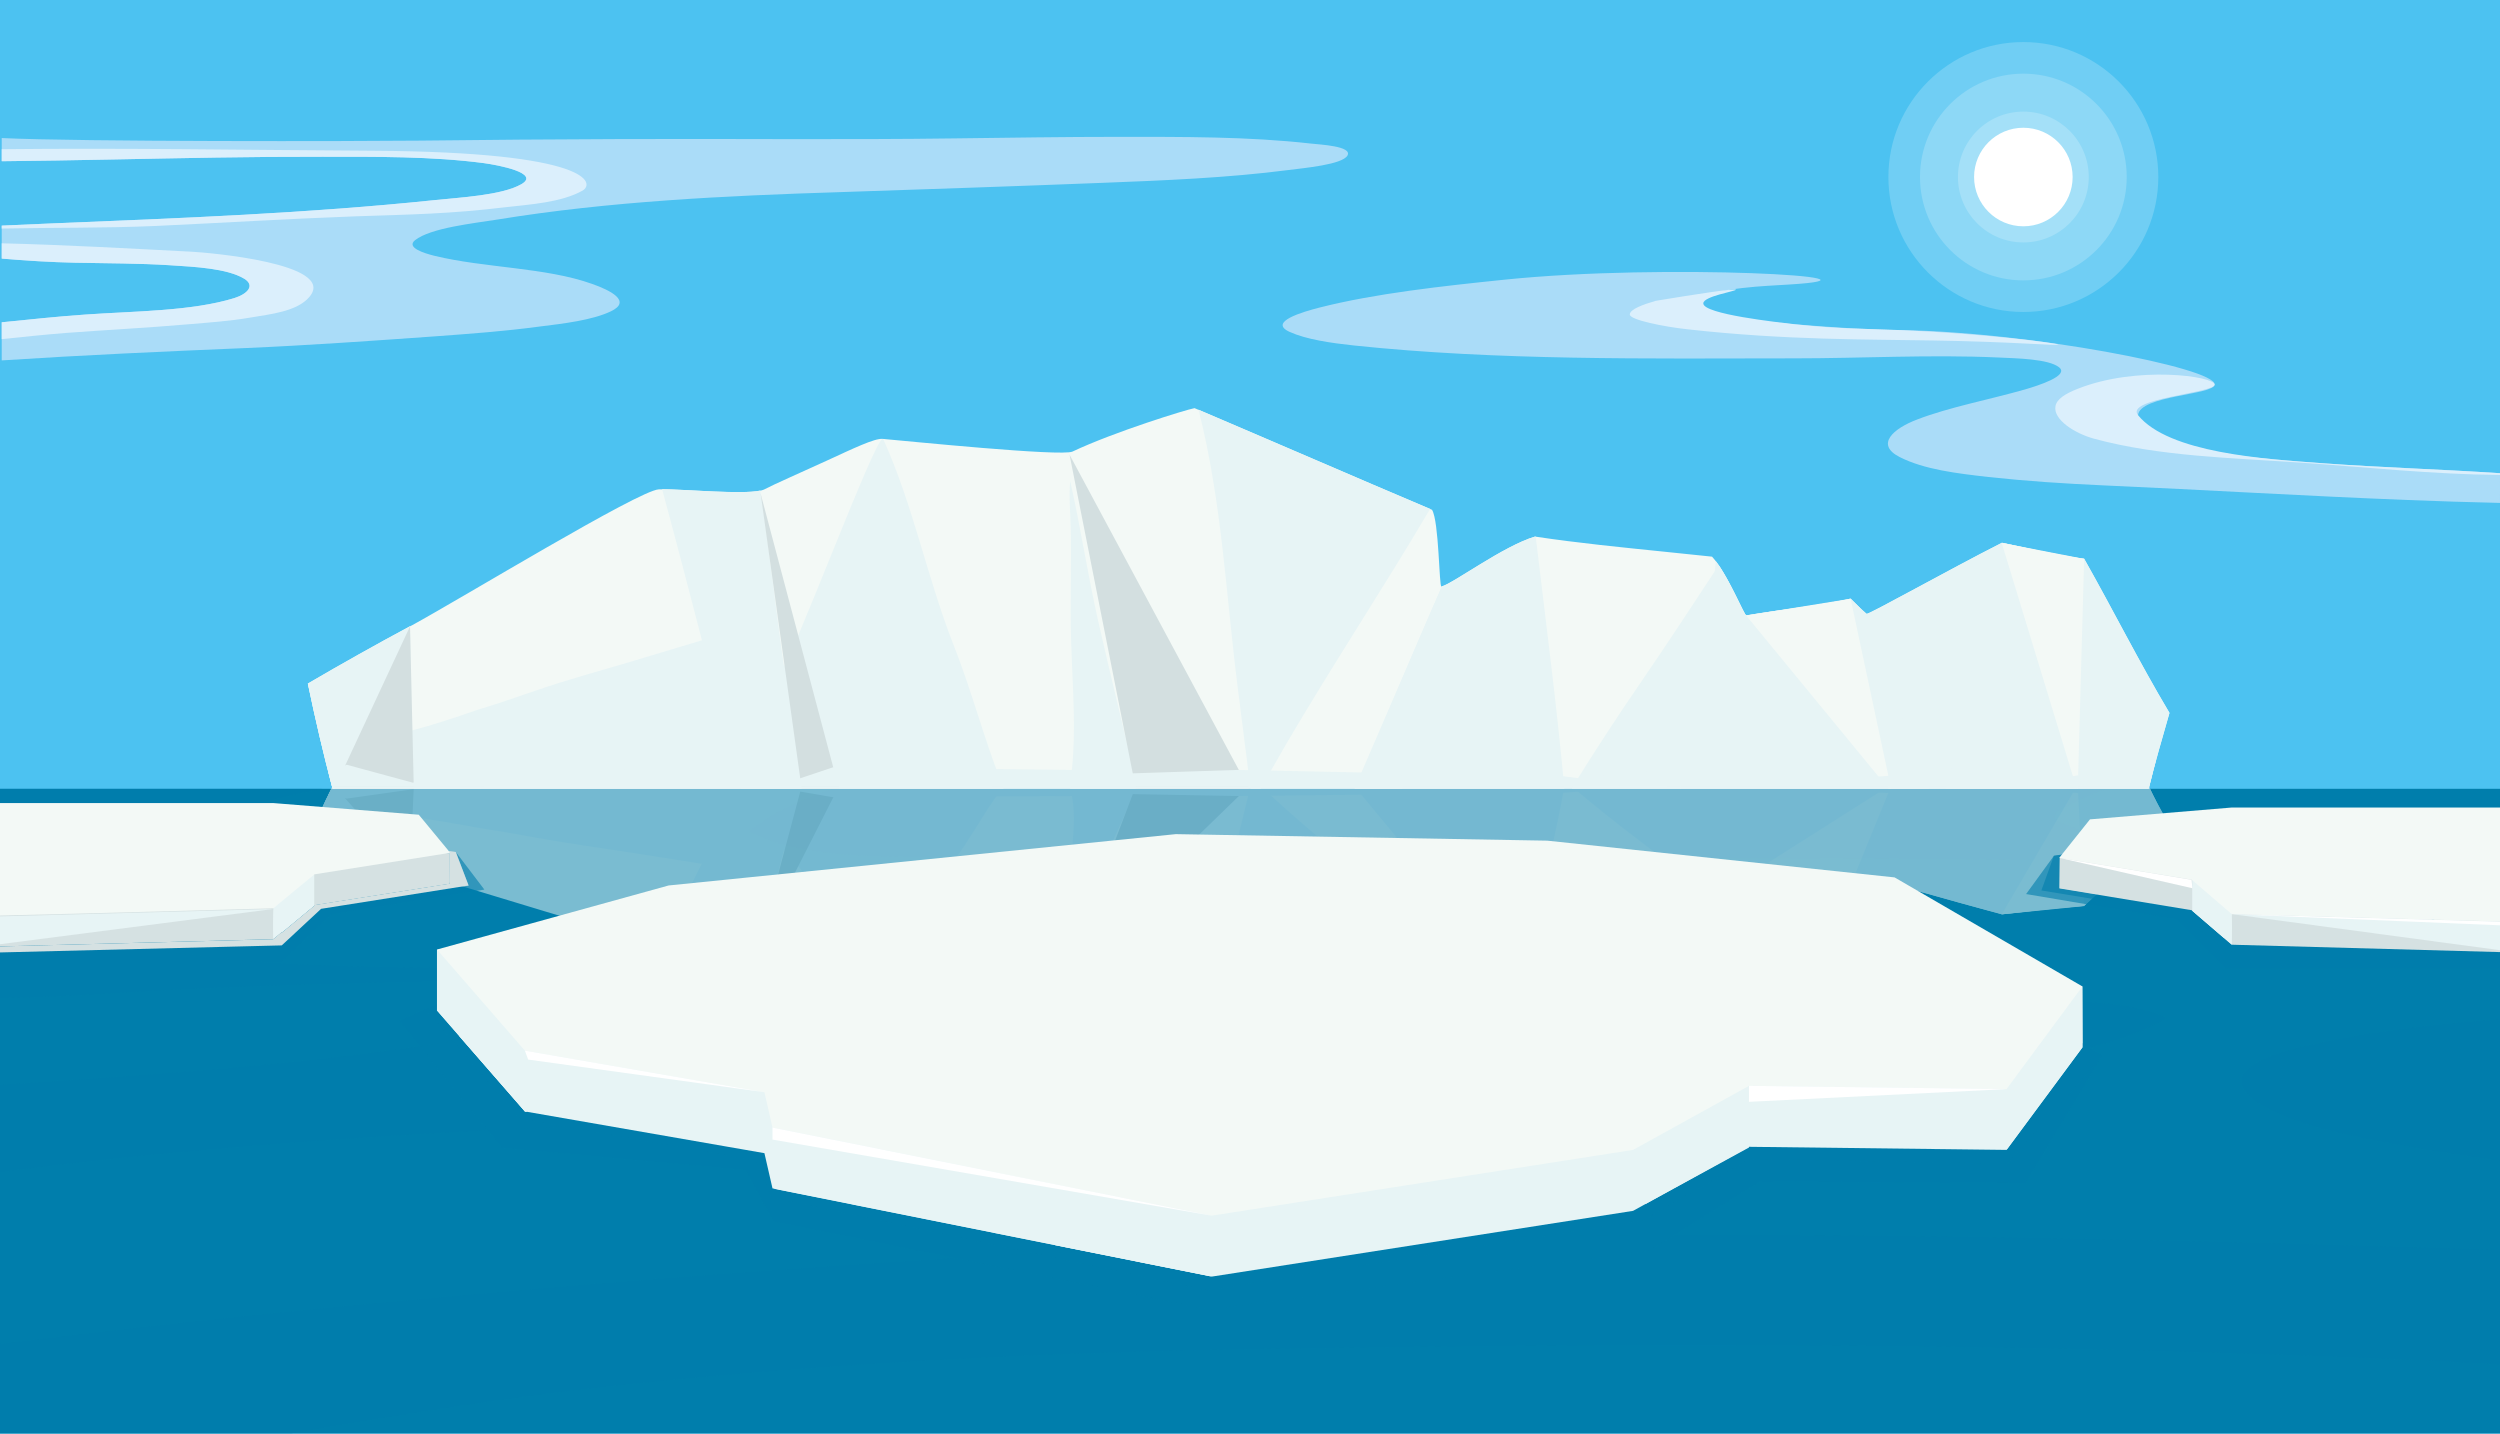 <svg xmlns="http://www.w3.org/2000/svg" xmlns:xlink="http://www.w3.org/1999/xlink" width="1456" height="834.9" viewBox="0 0 1456 834.9"><g style="isolation:isolate"><g id="a555ac55-891d-4a12-9b7a-adae9f1a192c" data-name="Layer 1"><rect width="1456" height="834.89" style="fill:#4cc2f1"/><rect y="459.4" width="1456" height="375.5" style="fill:#007eac"/><path d="M1237.8,586.5c-33.6-5.5-67.8-2.5-101.7-2.1-45,.6-90.6-2.6-135.6-4.4-92.9-3.6-185.8-6.7-278.9-8s-185.8-1.4-278.7-2.8c-72.5-1-145-4.4-217.6-5.5-37.8-.6-76-2-113.4-6.9-19.8-2.5-67.6-6.4-72.5-27.4-2.3-9.9,8.9-18.8,17.5-24.2,24.9-15.8,55.5-26.5,85.3-34.6,14.9-4.1,30-7.6,45.2-10.6H-.3V581.9c29.4-.4,58.7-2.3,88-4.1,40.3-2.3,80.9-3.5,121.3-4.6,51.4-1.5,103.3-1.4,153.8,7.7,3.7.7,3.3,4.9,0,5.8-117.9,30-240.6,37.4-363.1,45.7v50.9c99.6-13,200.5-20.2,301.2-25.2,88.1-4.5,176.5-8.6,264.8-11,93.8-2.6,187.7-3.7,281.6-6.9,79.1-2.6,157.7-8.5,236.6-13.3,33.1-2,66.4-4.1,98.9-9.4,27.4-4.4,56.1-10.5,78.9-24.1A95.4,95.4,0,0,0,1237.8,586.5Z" transform="translate(0.3 -0.6)" style="fill:#007eac;opacity:.3;mix-blend-mode:multiply"/><path d="M1419.7,492.7c-40.2.9-80.3,4.1-120.5,3.3-34.3-.8-70.5-3.4-100.8-17.5-2.6-1.2-2.1-3.9,0-5.2a151.9,151.9,0,0,1,28.9-13.3H484.2c-17.9,5.9-34.6,13.8-48.7,24.7,20.7,10.9,47.5,13.5,71.5,14.5,27.6,1.2,55.1.2,82.7-.6,39.6-1.1,79.4,1.3,119.1,1.8,46.4.6,92.7.7,139.1.6,92.7-.3,185.5-.7,278.2,0,109.9,1,219.7,2.7,329.6,3.2V492.1Z" transform="translate(0.3 -0.6)" style="fill:#007eac;opacity:.3;mix-blend-mode:multiply"/><path d="M1310,622.3c-11.5,8.9-.1,18.7,10.6,24,22.2,11,48.8,16.2,73.9,20.7,20.3,3.7,40.8,6.7,61.2,9.7V594.2c-34.2,2.5-68.5,6.1-101.5,13C1339.7,610.3,1321.2,613.6,1310,622.3Z" transform="translate(0.3 -0.6)" style="fill:#007eac;opacity:.3;mix-blend-mode:multiply"/><path d="M350.5,808.5c130.5-14.3,262-20.5,393.6-22.4,186.2-2.8,373.4-3.4,559.5,2.8,50.4,1.6,101.4,3.3,152.1,6.5v-67c-234.3-7.2-468.9-12.8-703.3-4.6-178.9,6.3-358.1,19.3-535.9,35.9Q107.9,769.9-.3,783.2v52.2H169.4C229.4,825.2,289.6,815.2,350.5,808.5Z" transform="translate(0.3 -0.6)" style="fill:#007eac;opacity:.3;mix-blend-mode:multiply"/><path d="M1251.1,459.9c3.6-14.8,7.9-29.4,12.1-44.1-17.7-29.7-32.8-59.9-49.7-89.8l-3.9-.5c-14.7-2.1-29.2-5.7-43.8-8.8-30.8,15.4-78.1,42.2-79,41.4-3.3-2.8-6.3-5.8-9.3-8.8-19.7,4.2-40.6,6.3-60.8,9.7-1.2.2-10.9-24.4-19.9-34.2l-27-2.8c-25.3-2.6-51-5.1-76.1-8.9-18.7,5.6-47.7,27.4-54.5,29.1-1.4.4-1.4-38.2-5.5-44.7-46.2-19.6-92.1-39.6-138.3-59.2-4.9.9-46.5,13.7-71.1,25.3-6.3,3-96.9-6.2-110.6-7.4-4.7-.4-17.5,5.8-32.3,12.6s-31.5,14.1-36.5,16.8c-7.6,3.9-50-.5-61.5,0s-114.1,63-143.8,79.2l-1,.5c-20.3,10.9-40.1,22-59.6,33.4,4.3,20.5,9,40.9,14.4,61.2Z" transform="translate(0.3 -0.6)" style="fill:#f3f9f6"/><path d="M468.1,459.9c-2.1-13.1-4.3-26.2-6.7-39.3-8-44.6-11.9-89.5-18.9-134.3-11,2.4-44.7-.8-57.2-.8,15.8,58.1,30.2,116.3,46.1,174.4Z" transform="translate(0.3 -0.6)" style="fill:#e7f4f5;mix-blend-mode:multiply"/><path d="M728,459.9h5.9c4.8-8.5,9.7-17,14.6-25.5,27-46.1,57-91.4,84.1-137.4-45.2-19.1-89.9-38.6-134.9-57.8,13.8,53.9,16,108.7,23,163C723.1,421.4,725.6,440.7,728,459.9Z" transform="translate(0.3 -0.6)" style="fill:#e7f4f5;mix-blend-mode:multiply"/><path d="M910.8,459.9c-4.5-49-10.9-97.9-16.7-146.8h-.4c-18.5,5.5-47,26.9-54.2,29-17.4,39.2-33.4,78.6-50.6,117.8Z" transform="translate(0.3 -0.6)" style="fill:#e7f4f5;mix-blend-mode:multiply"/><path d="M1100.9,459.9H1209c-2.8-9.3-5.6-18.7-8.6-28-12-37.6-20.9-77.9-34.9-115.2-30.6,15.7-77.9,42.1-78.7,41.4-3.3-2.8-6.3-5.8-9.3-8.8h-.8c7,27.3,10.5,54.9,17,82.2C1095.9,441,1098.4,450.5,1100.9,459.9Z" transform="translate(0.3 -0.6)" style="fill:#e7f4f5;mix-blend-mode:multiply"/><path d="M978.7,459.9l8.7-24.6c8.8-25.7,21.1-50.8,30.2-76.4h-.9c-1.1.2-9.3-20.5-17.7-31.5-2.9,35.7-13.6,71.1-17.8,106.6-1.1,8.6-2.1,17.2-3.1,25.8Z" transform="translate(0.3 -0.6)" style="fill:#e7f4f5;mix-blend-mode:multiply"/><path d="M240.2,459.9l-.3-16.2c-.6-21.1-1.2-42.1-1.3-63.1,0-5.1,0-10.2-.1-15.3q-30.3,16.3-59.5,33.4c4.3,20.5,9,40.9,14.4,61.2Z" transform="translate(0.3 -0.6)" style="fill:#e7f4f5;mix-blend-mode:multiply"/><path d="M623.5,373.2c.6,22.2,2.5,44.4,1.2,66.6-.4,6.7-1.1,13.4-1.8,20.1h39.4c-7.5-32.1-15.4-64.1-22.7-96.2-6.3-27.6-10.4-55.3-16.6-82.9-.9,9,.1,18,.3,26.9C623.8,329.6,622.9,351.4,623.5,373.2Z" transform="translate(0.3 -0.6)" style="fill:#e7f4f5;mix-blend-mode:multiply"/><path d="M584.2,459.9c-1.9-5-3.8-10-5.6-15-8.1-22.6-14.4-45.4-23.2-67.8-15.8-40-23.5-81.2-41.3-120.8h-.4c-4.7-.4-53.7,131.4-58.7,134-.7.4-34.7-12.8-44.8-16.9l-1.9.2h-.1l-42.6,12.8c-18,5.3-35.9,10.2-53.3,16.2-11.4,3.9-22.8,7.9-34.5,11.4-13.7,4.8-26.6,9-37.8,11.9-4.2,1.1-49.8-22.7-61-27.1,4.3,20.5,9,40.9,14.4,61.2Z" transform="translate(0.3 -0.6)" style="fill:#e7f4f5;mix-blend-mode:multiply"/><path d="M1123.1,459.9c-3.3-7.6-6.4-15.2-9.2-22.9-10-27.5-18.4-55.4-31.1-82.5l-5.3-5.2c-19.7,4.2-40.6,6.3-60.8,9.7-1,.2-8.3-17.8-16-29.2-15,22.7-29.7,45.4-45.2,67.9q-20.4,29.7-39,59.7l-1.4,2.5Z" transform="translate(0.3 -0.6)" style="fill:#e7f4f5;mix-blend-mode:multiply"/><path d="M1251.1,459.9c3.6-14.8,7.9-29.4,12.1-44.1-17.7-29.7-32.8-59.9-49.7-89.8l-3.9-.5c-14.6-2.5-30.1-5.8-44.1-8.8-8.8,29.1-26.1,116-32.7,143.2Z" transform="translate(0.3 -0.6)" style="fill:#e7f4f5;mix-blend-mode:multiply"/><polygon points="488.6 459.4 443 287.5 466.9 459.4 488.6 459.4" style="fill:#d3dfe0;mix-blend-mode:multiply"/><polygon points="241 459.4 238.8 364.8 194.7 459.4 241 459.4" style="fill:#d3dfe0;mix-blend-mode:multiply"/><polygon points="727.4 459.4 622.9 264.8 661.5 459.4 727.4 459.4" style="fill:#d3dfe0;mix-blend-mode:multiply"/><polygon points="816.7 459.4 839.7 341.6 788.8 459.4 816.7 459.4" style="fill:#e7f4f5;mix-blend-mode:multiply"/><polygon points="1210.1 459.4 1213.8 325.5 1165.8 316.2 1209.5 459.4 1210.1 459.4" style="fill:#f3f9f6"/><polygon points="1101.4 459.4 1077.8 348.7 1017 358.5 1099.9 459.4 1101.4 459.4" style="fill:#f3f9f6"/><g style="mix-blend-mode:multiply"><path d="M1251.1,459.9c1.3-5.3,2.6-10.5,4-15.8l-49.4,8.8-69.6-4.9-16.1,4.5h-21.4l-5.4.4L980,447.5l-60.5,6.4-10.7-1.4H817l-23.8-2L720.5,449l-61.2,2-34.4-2-46.7-.5-93.4-1-19.1,6.4-39-9.3L240,456.4,201.7,446l-10.9,3.8c.8,3.4,1.7,6.8,2.6,10.1Z" transform="translate(0.3 -0.6)" style="fill:#e7f4f5;mix-blend-mode:multiply"/></g><g style="opacity:.5"><path d="M1251.1,458.5c3.6,7.7,7.9,15.3,12.1,23-17.7,15.4-32.8,31.2-49.7,46.7l-3.9.3c-14.7,1.1-29.2,3-43.8,4.6-30.8-8.1-78.1-22-79-21.6-3.3,1.5-6.3,3-9.3,4.6-19.7-2.2-40.6-3.3-60.8-5.1-1.2-.1-10.9,12.7-19.9,17.9l-27,1.4c-25.3,1.4-51,2.7-76.1,4.7-18.7-2.9-47.7-14.3-54.5-15.2-1.4-.2-1.4,19.9-5.5,23.3L695.4,573.9c-4.9-.5-46.5-7.1-71.1-13.1-6.3-1.6-96.9,3.2-110.6,3.8-4.7.2-17.5-3-32.3-6.5s-31.5-7.4-36.5-8.8c-7.6-2.1-50,.2-61.5,0S269.3,516.5,239.6,508l-1-.2c-20.3-5.7-40.1-11.5-59.6-17.5,4.3-10.6,9-21.2,14.4-31.8Z" transform="translate(0.3 -0.6)" style="fill:#f3f9f6"/><path d="M468.1,458.5c-2.1,6.8-4.3,13.6-6.7,20.5-8,23.2-11.9,46.6-18.9,69.9-11-1.3-44.7.4-57.2.4,15.8-30.2,30.2-60.6,46.1-90.8Z" transform="translate(0.3 -0.6)" style="fill:#e7f4f5;mix-blend-mode:multiply"/><path d="M728,458.5h5.9l14.6,13.3c27,24,57,47.6,84.1,71.6-45.2,9.9-89.9,20-134.9,30,13.8-28,16-56.6,23-84.9C723.1,478.5,725.6,468.5,728,458.5Z" transform="translate(0.3 -0.6)" style="fill:#e7f4f5;mix-blend-mode:multiply"/><path d="M910.8,458.5c-4.5,25.5-10.9,51-16.7,76.5h-.4c-18.5-2.9-47-14-54.2-15.2-17.4-20.4-33.4-40.9-50.6-61.3Z" transform="translate(0.3 -0.6)" style="fill:#e7f4f5;mix-blend-mode:multiply"/><path d="M1100.9,458.5H1209c-2.8,4.8-5.6,9.7-8.6,14.6-12,19.6-20.9,40.5-34.9,60-30.6-8.2-77.9-22-78.7-21.6-3.3,1.5-6.3,3-9.3,4.6h-.8c7-14.2,10.5-28.5,17-42.8C1095.9,468.3,1098.4,463.4,1100.9,458.5Z" transform="translate(0.3 -0.6)" style="fill:#e7f4f5;mix-blend-mode:multiply"/><path d="M978.7,458.5l8.7,12.8c8.8,13.4,21.1,26.5,30.2,39.8h-.9c-1.1-.1-9.3,10.7-17.7,16.5-2.9-18.6-13.6-37.1-17.8-55.6-1.1-4.5-2.1-8.9-3.1-13.4Z" transform="translate(0.3 -0.6)" style="fill:#e7f4f5;mix-blend-mode:multiply"/><path d="M240.2,458.5l-.3,8.4c-.6,11-1.2,22-1.3,32.9,0,2.7,0,5.3-.1,8q-30.3-8.6-59.5-17.5c4.3-10.6,9-21.2,14.4-31.8Z" transform="translate(0.3 -0.6)" style="fill:#e7f4f5;mix-blend-mode:multiply"/><path d="M623.5,503.7c.6-11.6,2.5-23.2,1.2-34.8-.4-3.4-1.1-6.9-1.8-10.4h39.4c-7.5,16.7-15.4,33.4-22.7,50.1-6.3,14.4-10.4,28.8-16.6,43.2-.9-4.7.1-9.4.3-14C623.8,526.4,622.9,515,623.5,503.7Z" transform="translate(0.3 -0.6)" style="fill:#e7f4f5;mix-blend-mode:multiply"/><path d="M584.2,458.5l-5.6,7.8c-8.1,11.7-14.4,23.6-23.2,35.3-15.8,20.8-23.5,42.3-41.3,63h-.4c-4.7.2-53.7-68.5-58.7-69.8-.7-.2-34.7,6.7-44.8,8.8h-2l-42.6-6.7c-18-2.7-35.9-5.3-53.3-8.4-11.4-2.1-22.8-4.1-34.5-5.9-13.7-2.5-26.6-4.7-37.8-6.2-4.2-.6-49.8,11.8-61,14,4.3-10.6,9-21.2,14.4-31.8Z" transform="translate(0.3 -0.6)" style="fill:#e7f4f5;mix-blend-mode:multiply"/><path d="M1123.1,458.5c-3.3,3.9-6.4,7.9-9.2,11.9-10,14.4-18.4,28.9-31.1,43l-5.3,2.7c-19.7-2.2-40.6-3.3-60.8-5.1-1-.1-8.3,9.3-16,15.3-15-11.9-29.7-23.7-45.2-35.4q-20.4-15.4-39-31.1l-1.4-1.3Z" transform="translate(0.3 -0.6)" style="fill:#e7f4f5;mix-blend-mode:multiply"/><path d="M1251.1,458.5c3.6,7.7,7.9,15.3,12.1,23-17.7,15.4-32.8,31.2-49.7,46.7l-3.9.3c-14.6,1.3-30.1,3-44.1,4.6-8.8-15.2-26.1-60.5-32.7-74.6Z" transform="translate(0.3 -0.6)" style="fill:#e7f4f5;mix-blend-mode:multiply"/><polygon points="488.6 457.9 443 547.5 466.9 457.9 488.6 457.9" style="fill:#d3dfe0;mix-blend-mode:multiply"/><polygon points="241 457.9 238.8 507.2 194.7 457.9 241 457.9" style="fill:#d3dfe0;mix-blend-mode:multiply"/><polygon points="727.4 457.9 622.9 559.3 661.5 457.9 727.4 457.9" style="fill:#d3dfe0;mix-blend-mode:multiply"/><polygon points="816.7 457.9 839.7 519.3 788.8 457.9 816.7 457.9" style="fill:#e7f4f5;mix-blend-mode:multiply"/><polygon points="1210.1 457.9 1213.8 527.7 1165.8 532.5 1209.5 457.9 1210.1 457.9" style="fill:#f3f9f6"/><polygon points="1101.4 457.9 1077.8 515.6 1017 510.5 1099.9 457.9 1101.4 457.9" style="fill:#f3f9f6"/><g style="mix-blend-mode:multiply"><path d="M1251.1,458.5c1.3,2.7,2.6,5.5,4,8.2l-49.4-4.6-69.6,2.6-16.1-2.3h-21.4l-5.4-.3L980,464.9l-60.5-3.3-10.7.8H817l-23.8,1-72.7.8-61.2-1.1-34.4,1.1-46.7.2-93.4.5-19.1-3.3-39,4.9L240,460.3l-38.3,5.4-10.9-2c.8-1.7,1.7-3.5,2.6-5.2Z" transform="translate(0.3 -0.6)" style="fill:#e7f4f5;mix-blend-mode:multiply"/></g></g><polygon points="1168.7 669.6 1212.8 610 1212.7 574.6 1168.7 573.6 1168.7 669.6" style="fill:#e7f4f5;mix-blend-mode:multiply"/><polygon points="269 578.2 232.6 594.4 292.3 668.5 434.2 681.5 450.5 711.4 704 762.7 961 728.2 1025 688.1 1179.7 689 1224.6 614.5 1112.6 549.5 269 578.2" style="fill:#007eac;opacity:.6;mix-blend-mode:multiply"/><polygon points="269 578.2 248.1 588.2 302.8 651.6 440 675.9 449.3 697.4 702.9 751.5 957.6 710.5 1019.2 675 1169.2 677.8 1224.6 614.5 1112.6 549.5 269 578.2" style="fill:#007eac;opacity:.6;mix-blend-mode:multiply"/><polygon points="254.5 553.2 254.5 588.5 305.7 647.3 445.2 671.6 449.9 692.1 705.7 743.5 951.1 705.2 1018.6 667.9 1168.6 669.7 1212.8 610 1212.7 574.6 254.5 553.2" style="fill:#e7f4f5"/><polygon points="1212.7 574.6 1167.4 573.6 1168.6 669.7 1212.8 610 1212.7 574.6" style="fill:#e7f4f5;mix-blend-mode:multiply"/><polygon points="306.7 554.4 254.5 553.2 254.5 588.5 305.7 647.3 306.7 647.5 306.7 554.4" style="fill:#e7f4f5;mix-blend-mode:multiply"/><path d="M299.9,577.7c-11.3,8.4-22.1,17.3-32.7,26.4l38.2,43.8,1,.2V573Z" transform="translate(0.3 -0.6)" style="fill:#e7f4f5;mix-blend-mode:multiply"/><polygon points="705 563.3 451.1 557.6 451.1 692.4 705 743.3 705 563.3" style="fill:#e7f4f5;mix-blend-mode:multiply"/><polygon points="614.5 561.2 614.5 725.2 705 743.3 705 563.3 614.5 561.2" style="fill:#e7f4f5;mix-blend-mode:multiply"/><polygon points="1016.2 565.2 958.2 568.9 958.2 701.3 1018.6 668.3 1016.2 565.2" style="fill:#e7f4f5;mix-blend-mode:multiply"/><polygon points="389.4 515.7 254.5 553 305.7 611.9 445.2 636.1 449.9 656.7 705.7 708 951.1 669.7 1018.6 632.4 1168.6 634.3 1212.8 574.5 1103.4 511 901.1 489.6 684.8 485.8 389.4 515.7" style="fill:#f3f9f6"/><g style="mask:url(#ffc46e0a-9001-4557-a78a-70dfa8dcfadd)"><path d="M1107.8,519.1,905.5,497.6l-216.4-3.7L393.7,523.7,262.9,559.9c35.7,7.8,216.1,41.2,318.1,37.3C836.4,587.2,1107.8,519.1,1107.8,519.1Z" transform="translate(0.3 -0.6)" style="fill:url(#e5e53a9e-7a2d-4a6b-8337-db2c27972b31)"/></g><polygon points="449.9 656.7 705.7 708 449.9 663.7 449.9 656.7" style="fill:#fff"/><polygon points="1018.6 632.4 1168.6 634.3 1018.6 641.7 1018.6 632.4" style="fill:#fff"/><polygon points="305.7 611.9 445.2 636.1 307.6 617.1 305.7 611.9" style="fill:#fff"/><path d="M763,84.2c-36.2-4.1-74.7-3.9-111.6-3.9-31.9,0-63.7.5-95.6.9-65.4.9-130.9.1-196.2.4q-57.7.2-115.6.9C208.4,82.9,45.8,83.2.7,81V94.5c21.2-.2,42.3-.6,63.4-1,41-.8,82.1-1.7,123.1-1.6,31,0,64-.3,94.3,3.7,8.1,1.1,33.2,5.8,21.8,12.3s-35.9,7.7-51,9.3c-72.9,7.6-147.9,10.5-222,13.5L.7,132v19.2c14.2,1.2,28.5,2.1,42.7,2.4,18.6.4,37.2.3,55.7,1.5,14.1.9,32.8,1.8,42.8,7.8,6.6,4,1.9,8.9-5.7,11.3-24.8,7.7-58.8,7.6-86.8,9.6-16.3,1.1-32.5,2.9-48.7,4.5v22.2c47.3-3.1,94.7-5.2,142.2-7.2,36.9-1.6,73.4-4.2,110-6.8,20.4-1.5,40.9-3,60.9-5.7,13.8-1.7,30.9-3.7,41.7-8.9,12.4-5.9-.5-12.3-11.1-16-26.9-9.6-62.4-9.2-91.6-16.3-6.1-1.5-16.7-4.8-11.4-9.1,9.1-7.2,34-9.8,48.4-12.1,64.4-10.5,132-13.8,199-15.9,50.9-1.7,101.7-3.4,152.6-5.4,36.3-1.4,73.4-2.9,108.9-7.5,8.4-1.1,31.4-3.1,34.2-8.5S768.5,84.8,763,84.2Z" transform="translate(0.3 -0.6)" style="fill:#aadcf8"/><path d="M136.2,174.2c-24.8,7.7-58.8,7.6-86.8,9.6-16.3,1.1-32.5,2.9-48.7,4.5v9.8c12.5-1.3,24.9-2.6,37.4-3.6,24-1.8,48-3,72-5.1,11.7-1,23.4-1.8,35.1-3.8s27.6-3.5,34.8-12.2c16.2-19.5-60.4-25.8-68.6-26.2-36.9-1.9-73.7-4-110.7-4.9v8.9c14.2,1.2,28.5,2.1,42.7,2.4,18.6.4,37.2.3,55.7,1.5,14.1.9,32.8,1.8,42.8,7.8C148.5,166.9,143.8,171.8,136.2,174.2Z" transform="translate(0.3 -0.6)" style="fill:#dbeffc"/><path d="M217.5,88.4C145.1,88,73,86.7.7,87.5v7c21.2-.2,42.3-.6,63.4-1,41-.8,82.1-1.7,123.1-1.6,31,0,64-.3,94.3,3.7,8.1,1.1,33.2,5.8,21.8,12.3s-35.9,7.7-51,9.3c-72.9,7.6-147.9,10.5-222,13.5L.7,132v1.7c29.9-.6,59.8-.2,89.7-1.5,38.7-1.8,77.4-4.2,116.1-5.6,32.5-1.1,55.2-1.4,87.5-5.3,13.9-1.6,32.6-2.7,45-9.7C346.1,107.5,344.3,89.2,217.5,88.4Z" transform="translate(0.3 -0.6)" style="fill:#dbeffc"/><path d="M1352.4,270.4c-32.9-2.5-89.6-6-104.8-21.9-2-2.1-2.9-4.2-2.7-6.1,1-11.6,44.1-11.7,44.6-17.8.9-9.8-109.4-30.7-181.6-31.7-20.9-.3-41.7-1.7-62.5-3.4-14.4-1.2-30.8-2.4-43.5-5.9-6.9-1.9-13.2-5-9.5-8.8,6.7-6.8,35.7-7.6,49.4-8.5,68.6-4.2-72.1-12.5-166-2.8-35.9,3.7-75.3,8-107.5,16.2-9.8,2.5-30.3,8.4-17.5,14.2,9.7,4.4,24.2,6.5,37.4,7.9,83.4,8.8,171.3,7.6,256.3,7.5,39.6,0,79.3-2.3,118.9-.5,10.8.5,29.3.8,35.5,5.7s-12.3,10.7-19.8,12.9c-20.6,5.9-44.1,10.3-62.8,17.5-14,5.3-24.6,14.6-10.2,21.9s33.3,9.5,51.6,11.6c22.1,2.4,44.8,3.9,67.4,4.9,58.9,2.6,117.7,6.2,176.7,8.5,17.9.7,35.9,1.3,53.9,1.7V276.2C1421.3,273.9,1386.7,272.9,1352.4,270.4Z" transform="translate(0.3 -0.6)" style="fill:#aadcf8"/><path d="M1289.5,224.6c-.1-4.9-45.3-11.3-79.9,2.5-7.3,2.9-12.1,6-12.8,10.1-1.4,7.7,11.1,15.8,22.5,18.9,37.8,10.3,80.7,11.2,119.8,13.9s77.6,6.9,116.6,7.2v-1c-34.4-2.3-69-3.3-103.3-5.8s-89.6-6-107.5-28C1236.9,232.6,1289.6,229.5,1289.5,224.6Z" transform="translate(0.3 -0.6)" style="fill:#dbeffc"/><path d="M964,175.8c-6.9,2-15.2,4.9-15.1,8s19.8,7.1,33.8,8.6c57,6.4,105.6,5.8,142.8,6.5,45.7.7,72.8,3.2,72.9,2.4s-42.2-6.3-90.5-8.4c-21.1-.9-36.2-.6-62.5-3.4-10.2-1.2-53.7-5.9-53.7-12.2,0-4.2,19.2-7.1,19-8S987.6,171.9,964,175.8Z" transform="translate(0.3 -0.6)" style="fill:#dbeffc"/><polygon points="282.1 518.1 192.7 532.6 163.5 560.7 0 560.7 0 554.7 164.1 550.7 187 529.4 272.9 515.8 265.6 496.4 282.1 518.1" style="fill:#007eac;opacity:.6;mix-blend-mode:multiply"/><polygon points="262 514.7 183 527.2 183 527.2 182.7 527.4 164.2 542.7 159.1 546.9 159 547 0 551.2 0 485.7 159 485.7 161.9 486 177.8 487.8 178.4 487.9 182.7 488.3 260.7 496.9 261.8 497 262 514.7" style="fill:#d5e1e2"/><path d="M182.4,488.9v39.2l-18.6,15.3-5,4.2h0c0-1-.2-9.8.1-18,.1-3.4.3-6.8.6-9.3a179.9,179.9,0,0,0,1.3-24.3,12.1,12.1,0,0,1,0-1.9v-.3c.1-2.3.5-4.7.8-7.1h0l16,1.7h.5Z" transform="translate(0.3 -0.6)" style="fill:#e7f4f5;mix-blend-mode:multiply"/><path d="M272.6,516.3l-85.9,13.6-22.9,21.3L-.3,555.3v-3.5l159-4.2h.1l5-4.2v.4l18.9-15.7v-.4h0l79-12.5-.2-17.6h-1.1l1.5-.3-1-1.1,4.3.6v.2Z" transform="translate(0.3 -0.6)" style="fill:#d5e1e2;mix-blend-mode:multiply"/><path d="M182.7,509.9v18.2l-18.9,15.7v-.4a.1.1,0,0,0,.1-.1c1.4-4.8,2.4-9.6,4-13.9l3.9-10.5,10.6-8.8Z" transform="translate(0.3 -0.6)" style="fill:#e7f4f5;mix-blend-mode:multiply"/><polygon points="0 533.7 0 549.9 159.1 529.4 0 533.7" style="fill:#e7f4f5;mix-blend-mode:multiply"/><polygon points="262.2 496.7 260.7 496.9 183.2 509.2 183 509.3 182.7 509.6 172.1 518.3 159.2 529 159.1 529 40.9 532.2 40.1 532.2 0 533.2 0 467.7 159.1 467.7 243.9 474.5 261 495.2 261.2 495.5 262.2 496.7" style="fill:#f3f9f6"/><path d="M1455.7,555.1v3.6l-161-4.2L1272.4,533l-83.8-13.8,7.3-20.2s74.8-11.8,76.5-11.2h.5l.5.2,1.5.5,1.2.4,5.2,1.8-82,9.4-.2,17.8,77,12.7,23.4,20.1Z" transform="translate(0.3 -0.6)" style="fill:#007eac;opacity:.6;mix-blend-mode:multiply"/><path d="M1455.7,555.1v9.4H1295.3L1266.8,536l-87.1-14.7,16.2-22.3s74.8-11.8,76.5-11.2h.5l.5.2,1.5.5,1.2.4,5.2,1.8-82,9.4-.2,17.8,77,12.7,23.4,20.1Z" transform="translate(0.3 -0.6)" style="fill:#007eac;opacity:.6;mix-blend-mode:multiply"/><path d="M1455.7,549.2v5.9l-156.2-4.3-23.4-20.1-77-12.7.2-17.8,82-9.4Z" transform="translate(0.3 -0.6)" style="fill:#d5e1e2"/><path d="M1455.7,488.7v60.5l-174.4-58.4,18.2-2.1Z" transform="translate(0.3 -0.6)" style="fill:#d5e1e2"/><path d="M1276.6,491.3l20.2-2.3a76.3,76.3,0,0,1,.9,9.5,166.9,166.9,0,0,0,1.2,24.5c1.1,9.2.6,27.8.6,27.8l-22.9-19.7Z" transform="translate(0.3 -0.6)" style="fill:#e7f4f5;mix-blend-mode:multiply"/><path d="M1291,532.4c1.6,4.5,2.6,9.5,4.1,14.6l-18.5-15.9V496.8C1282.6,508.5,1286.8,520.5,1291,532.4Z" transform="translate(0.3 -0.6)" style="fill:#e7f4f5;mix-blend-mode:multiply"/><polygon points="1456 470.3 1299.8 470.3 1217.2 477.2 1199.3 499.6 1276.4 512.3 1299.8 532.4 1456 536.7 1456 470.3" style="fill:#f3f9f6"/><polygon points="1456 536.8 1299.8 532.4 1456 553.4 1456 536.8" style="fill:#e7f4f5;mix-blend-mode:multiply"/><polygon points="1199.3 499.6 1276.4 512.4 1276.8 517.3 1199.3 499.6" style="fill:#fff"/><polygon points="1456 536.8 1299.8 532.4 1456 538.9 1456 536.8" style="fill:#fff"/><circle cx="1178.4" cy="103.1" r="78.6" style="fill:#fff;opacity:.2;mix-blend-mode:screen"/><circle cx="1178.4" cy="103.1" r="60.2" style="fill:#fff;opacity:.2;mix-blend-mode:screen"/><circle cx="1178.4" cy="103.1" r="38.1" style="fill:#fff;opacity:.2;mix-blend-mode:screen"/><circle cx="1178.4" cy="103.1" r="28.7" style="fill:#fff"/></g></g></svg>